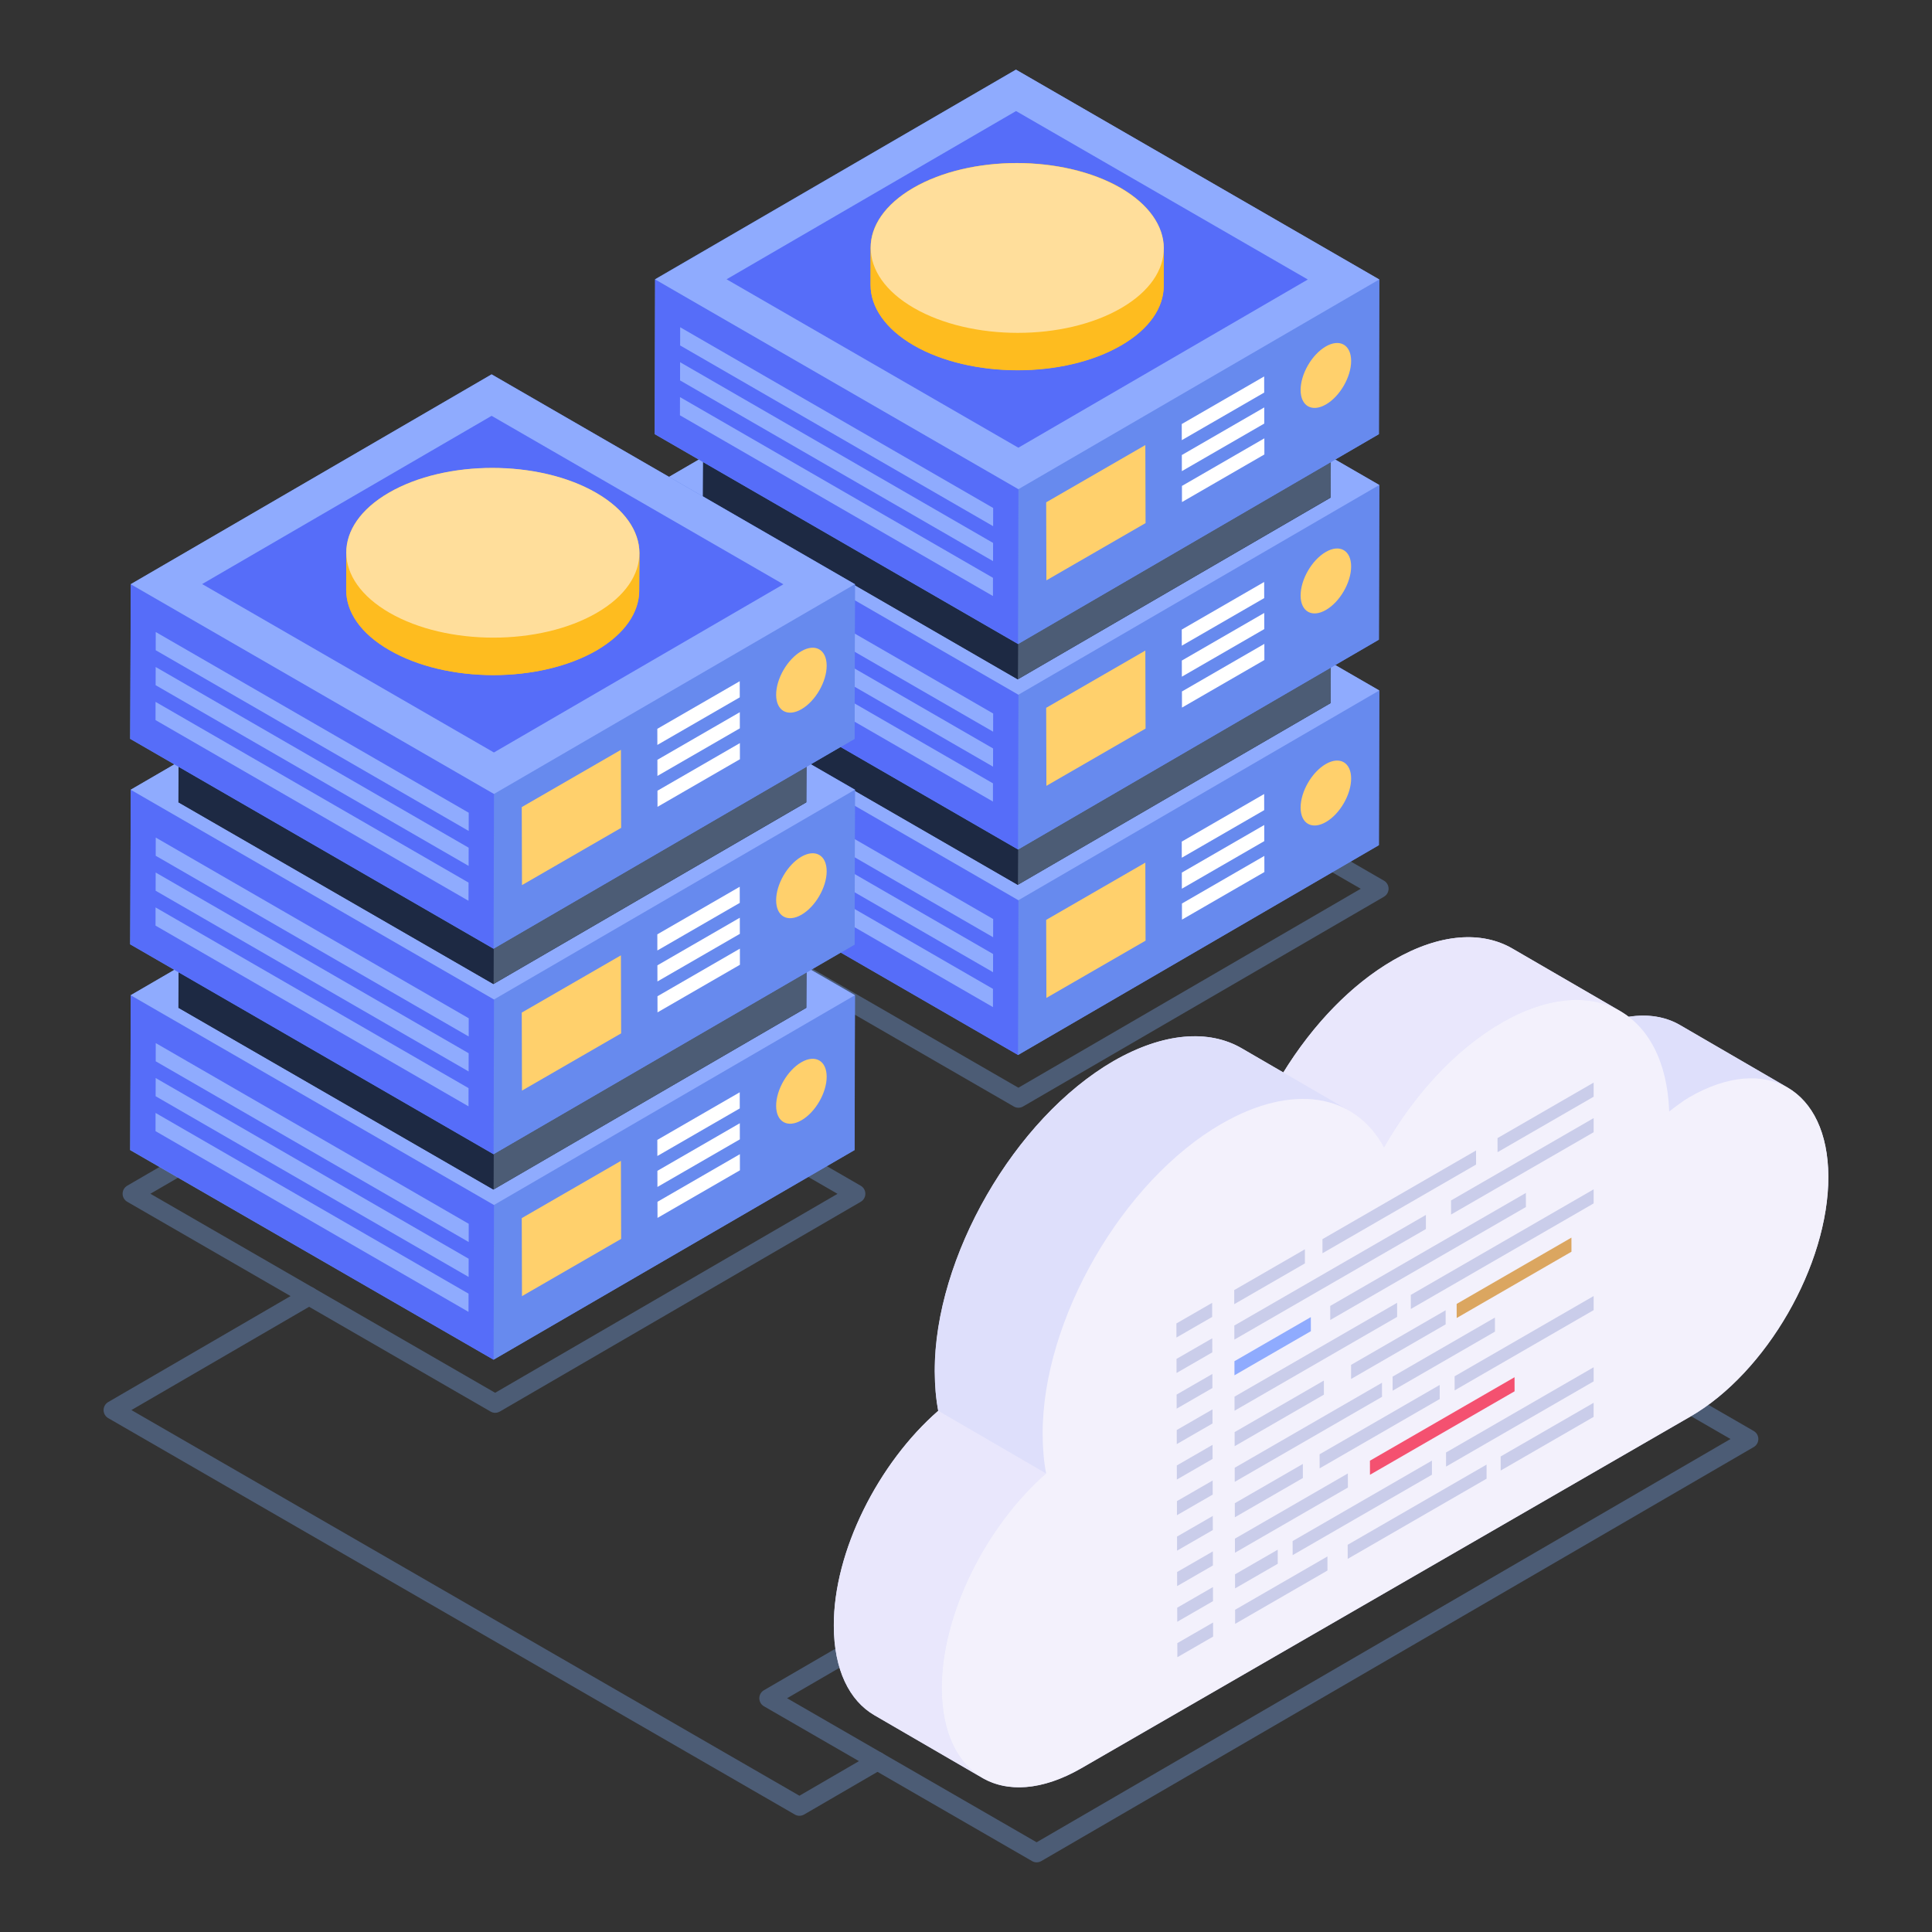 <svg id="Layer_1" enable-background="new 0 0 52 52" height="512" viewBox="0 0 52 52" width="512" xmlns="http://www.w3.org/2000/svg"><rect x="0" y="0" width="52" height="52" fill="#333333" stroke="none"/><g id="_x32_39_1_"><g><g><g><path d="m27.411 29.815c-.043 0-.086-.011-.125-.034l-9.778-5.646c-.077-.044-.125-.127-.125-.216 0-.089.047-.172.125-.217l9.713-5.645c.077-.045.173-.045.25 0l9.778 5.646c.077.044.125.127.125.216 0 .089-.047.172-.125.217l-9.713 5.645c-.039.022-.082.034-.125.034zm-9.28-5.896 9.279 5.357 9.215-5.355-9.279-5.357z" fill="#4c5c75"/></g><g><path d="m13.328 38.026c-.043 0-.086-.011-.125-.034l-9.778-5.646c-.077-.044-.125-.127-.125-.216 0-.089.047-.172.125-.217l9.713-5.645c.077-.045.173-.045.25 0l9.778 5.646c.077.044.125.127.125.216 0 .089-.047.172-.125.217l-9.713 5.645c-.039.022-.082.034-.125.034zm-9.28-5.896 9.279 5.357 9.215-5.355-9.279-5.357z" fill="#4c5c75"/></g><g><path d="m27.902 50.125c-.043 0-.086-.011-.125-.034l-7.215-4.166c-.077-.044-.125-.127-.125-.216 0-.089.047-.172.125-.217l19.174-11.143c.077-.044.173-.045.25 0l7.215 4.166c.077.044.125.127.125.216 0 .089-.047.172-.125.217l-19.174 11.143c-.039.022-.082.034-.125.034zm-6.717-4.417 6.716 3.877 18.676-10.854-6.716-3.877z" fill="#4c5c75"/></g><g><g><g><g><g enable-background="new"><g><g><path d="m37.122 18.585-.01 4.16-9.71 5.65-9.78-5.65.01-4.16 9.71-5.65z" fill="#678aee"/></g></g></g><g><path d="m27.4 28.394.011-4.165 9.713-5.645-.011 4.165z" fill="#678aee"/></g><g><path d="m27.4 28.394-9.778-5.646.011-4.165 9.778 5.646z" fill="#566df9"/></g><g><g><path d="m37.124 18.584-9.713 5.645-9.778-5.646 9.713-5.645z" fill="#8fabfe"/></g><g><path d="m19.556 18.581 7.791-4.528 7.853 4.534-7.791 4.527z" fill="#566df9"/></g></g></g><g><g><g><path d="m35.822 16.535-.01 2.39-8.42 4.89-8.47-4.89.01-2.39 8.47 4.89z" fill="#1d2943"/></g></g></g><g><g><g><path d="m35.825 16.531-.01 2.391-8.42 4.893.01-2.391z" fill="#4c5c75"/></g></g><g><g><path d="m27.406 21.424-.01 2.391-8.476-4.894.01-2.391z" fill="#1d2943"/></g></g></g></g><g><g><g><g><g><path d="m37.122 13.055-.01 4.16-9.71 5.65-9.78-5.65.01-4.16 9.71-5.65z" fill="#678aee"/></g></g></g><g enable-background="new"><g><g><path d="m37.124 13.053-.011 4.165-9.713 5.645.011-4.165z" fill="#678aee"/></g></g><g><g><path d="m27.411 18.697-.011 4.165-9.778-5.646.011-4.165z" fill="#566df9"/></g></g><g><g><path d="m37.124 13.053-9.713 5.645-9.778-5.646 9.713-5.645z" fill="#8fabfe"/></g><g><path d="m19.556 13.049 7.791-4.528 7.853 4.534-7.791 4.527z" fill="#566df9"/></g></g></g></g><g><g><g><path d="m30.827 17.51.006 2.1-2.669 1.541-.006-2.1z" fill="#ffd06c"/></g></g><g><g><path d="m34.027 16.498.001.434-2.218 1.281-.001-.434z" fill="#fff"/></g></g><g><g><path d="m34.025 15.664.001.434-2.218 1.281-.001-.434z" fill="#fff"/></g></g><g><g><path d="m34.03 17.33.001.434-2.218 1.281-.001-.434z" fill="#fff"/></g></g><g><g><path d="m35.684 14.856c.375-.217.681-.044.682.389.001.431-.303.956-.678 1.172-.375.217-.681.044-.682-.387-.001-.433.303-.957.678-1.174z" fill="#ffd06c"/></g></g></g><g><g><g><path d="m35.822 10.995-.01 2.4-8.42 4.89-8.47-4.9.01-2.39 8.47 4.9z" fill="#1d2943"/></g></g></g><g><g><g><path d="m35.825 10.999-.01 2.391-8.42 4.893.01-2.391z" fill="#4c5c75"/></g></g><g><g><path d="m27.406 15.892-.01 2.391-8.476-4.894.01-2.391z" fill="#1d2943"/></g></g></g></g><g><g><g><g><g><path d="m37.122 7.525-.01 4.16-9.71 5.65-9.78-5.65.01-4.17 9.71-5.64z" fill="#678aee"/></g></g></g><g enable-background="new"><g><g><path d="m37.124 7.521-.011 4.165-9.713 5.645.011-4.165z" fill="#678aee"/></g></g><g><g><path d="m27.411 13.165-.011 4.165-9.778-5.646.011-4.165z" fill="#566df9"/></g></g><g><g><path d="m37.124 7.521-9.713 5.645-9.778-5.646 9.713-5.645z" fill="#8fabfe"/></g><g><path d="m19.556 7.517 7.791-4.528 7.853 4.534-7.791 4.527z" fill="#566df9"/></g></g></g></g><g><g><g><path d="m30.827 11.979.006 2.1-2.669 1.541-.006-2.1z" fill="#ffd06c"/></g></g><g><g><path d="m34.027 10.966.001.434-2.218 1.281-.001-.434z" fill="#fff"/></g></g><g><g><path d="m34.025 10.132.001.434-2.218 1.281-.001-.434z" fill="#fff"/></g></g><g><g><path d="m34.03 11.798.001.434-2.218 1.281-.001-.434z" fill="#fff"/></g></g><g><g><path d="m35.684 9.325c.375-.217.681-.044.682.389.001.431-.303.956-.678 1.172-.375.217-.681.044-.682-.387-.001-.433.303-.957.678-1.174z" fill="#ffd06c"/></g></g></g></g><g><g><g><path d="m18.305 15.281-.001.49 8.424 4.864.001-.49z" fill="#8fabfe"/></g></g><g><g><path d="m18.307 14.34-.001.49 8.424 4.864.001-.49z" fill="#8fabfe"/></g></g><g><g><path d="m18.302 16.22-.001.49 8.424 4.864.001-.49z" fill="#8fabfe"/></g></g></g><g><g><g><path d="m18.305 20.813-.001.49 8.424 4.864.001-.49z" fill="#8fabfe"/></g></g><g><g><path d="m18.307 19.872-.001.49 8.424 4.864.001-.49z" fill="#8fabfe"/></g></g><g><g><path d="m18.302 21.752-.001.49 8.424 4.864.001-.49z" fill="#8fabfe"/></g></g></g><g><g><g><path d="m18.305 9.749-.001.49 8.424 4.864.001-.49z" fill="#8fabfe"/></g></g><g><g><path d="m18.307 8.808-.001.49 8.424 4.864.001-.49z" fill="#8fabfe"/></g></g><g><g><path d="m18.302 10.688-.001.49 8.424 4.864.001-.49z" fill="#8fabfe"/></g></g></g><g><g><g><g><path d="m31.322 6.685v1.01c0 .58-.38 1.16-1.15 1.6-1.53.89-4.03.89-5.58 0-.77-.45-1.16-1.04-1.16-1.63v-1c0-.58.38-1.16 1.15-1.61 1.54-.89 4.03-.89 5.58 0 .77.45 1.16 1.04 1.16 1.63z" fill="#febc1f"/></g></g></g><g enable-background="new"><g><g><path d="m31.324 6.688-.003 1.006c-.002.581-.383 1.161-1.145 1.604-1.536.892-4.036.89-5.58-.001-.777-.449-1.166-1.038-1.164-1.627l.003-1.006c-.002.589.387 1.178 1.164 1.627 1.544.891 4.044.894 5.58.001.762-.443 1.143-1.023 1.145-1.604z" fill="#febc1f"/></g></g><g><g><path d="m30.159 5.059c1.544.891 1.556 2.34.02 3.232s-4.036.89-5.58-.001c-1.544-.891-1.554-2.339-.018-3.231 1.536-.892 4.034-.891 5.578-0z" fill="#ffde9b"/></g></g></g></g></g><g><g><g><g><g><g><path d="m23.012 26.785-.01 4.17-9.72 5.64-9.78-5.64.02-4.17 9.71-5.64z" fill="#678aee"/></g></g></g><g enable-background="new"><g><g><path d="m23.009 26.787-.011 4.165-9.713 5.645.011-4.165z" fill="#678aee"/></g></g><g><g><path d="m13.296 32.432-.011 4.165-9.778-5.646.011-4.165z" fill="#566df9"/></g></g><g><g><path d="m23.009 26.787-9.713 5.645-9.778-5.646 9.713-5.645z" fill="#8fabfe"/></g><g><path d="m5.441 26.784 7.791-4.528 7.853 4.534-7.791 4.527z" fill="#566df9"/></g></g></g></g><g><g><g><path d="m16.712 31.245.006 2.1-2.669 1.541-.006-2.1z" fill="#ffd06c"/></g></g><g><g><path d="m19.912 30.232.001.434-2.218 1.281-.001-.434z" fill="#fff"/></g></g><g><g><path d="m19.91 29.399.001.434-2.218 1.281-.001-.434z" fill="#fff"/></g></g><g><g><path d="m19.914 31.065.001.434-2.218 1.281-.001-.434z" fill="#fff"/></g></g><g><g><path d="m21.568 28.591c.375-.217.681-.044.682.389.001.431-.303.956-.678 1.172-.375.217-.681.044-.682-.387-.001-.433.303-.957.678-1.174z" fill="#ffd06c"/></g></g></g><g><g><g><path d="m21.712 24.735-.01 2.39-8.42 4.89-8.48-4.89.01-2.39 8.48 4.89z" fill="#1d2943"/></g></g></g><g><g><g><path d="m21.71 24.734-.01 2.391-8.42 4.893.01-2.391z" fill="#4c5c75"/></g></g><g><g><path d="m13.291 29.627-.01 2.391-8.476-4.894.01-2.391z" fill="#1d2943"/></g></g></g></g><g><g><g enable-background="new"><g><g><path d="m23.012 21.255-.01 4.17-9.72 5.64-9.78-5.65.02-4.16 9.71-5.64z" fill="#678aee"/></g></g></g><g><path d="m13.285 31.065.011-4.165 9.713-5.645-.011 4.165z" fill="#678aee"/></g><g><path d="m13.285 31.065-9.778-5.646.011-4.165 9.778 5.646z" fill="#566df9"/></g><g><g><path d="m23.009 21.256-9.713 5.645-9.778-5.646 9.713-5.645z" fill="#8fabfe"/></g><g><path d="m5.441 21.252 7.791-4.528 7.853 4.534-7.791 4.527z" fill="#566df9"/></g></g></g><g><g><g><path d="m16.712 25.713.006 2.1-2.669 1.541-.006-2.1z" fill="#ffd06c"/></g></g><g><g><path d="m19.912 24.701.001.434-2.218 1.281-.001-.434z" fill="#fff"/></g></g><g><g><path d="m19.91 23.867.001.434-2.218 1.281-.001-.434z" fill="#fff"/></g></g><g><g><path d="m19.914 25.533.001.434-2.218 1.281-.001-.434z" fill="#fff"/></g></g><g><g><path d="m21.568 23.059c.375-.217.681-.044.682.389.001.431-.303.956-.678 1.172-.375.217-.681.044-.682-.387-.001-.433.303-.957.678-1.174z" fill="#ffd06c"/></g></g></g><g><g><g><path d="m21.712 19.205-.01 2.39-8.42 4.89-8.48-4.89.01-2.39 8.48 4.89z" fill="#1d2943"/></g></g></g><g><g><g><path d="m21.71 19.202-.01 2.391-8.42 4.893.01-2.391z" fill="#4c5c75"/></g></g><g><g><path d="m13.291 24.095-.01 2.391-8.476-4.894.01-2.391z" fill="#1d2943"/></g></g></g></g><g><g><g enable-background="new"><g><g><path d="m23.012 15.725-.01 4.16-9.72 5.65-9.78-5.65.02-4.16 9.71-5.65z" fill="#678aee"/></g></g></g><g><path d="m13.285 25.533.011-4.165 9.713-5.645-.011 4.165z" fill="#678aee"/></g><g><path d="m13.285 25.533-9.778-5.646.011-4.165 9.778 5.646z" fill="#566df9"/></g><g><g><path d="m23.009 15.724-9.713 5.645-9.778-5.646 9.713-5.645z" fill="#8fabfe"/></g><g><path d="m5.441 15.72 7.791-4.528 7.853 4.534-7.791 4.527z" fill="#566df9"/></g></g></g><g><g><g><path d="m16.712 20.182.006 2.1-2.669 1.541-.006-2.1z" fill="#ffd06c"/></g></g><g><g><path d="m19.912 19.169.001.434-2.218 1.281-.001-.434z" fill="#fff"/></g></g><g><g><path d="m19.91 18.335.001.434-2.218 1.281-.001-.434z" fill="#fff"/></g></g><g><g><path d="m19.914 20.001.001.434-2.218 1.281-.001-.434z" fill="#fff"/></g></g><g><g><path d="m21.568 17.527c.375-.217.681-.044.682.389.001.431-.303.956-.678 1.172-.375.217-.681.044-.682-.387-.001-.433.303-.957.678-1.174z" fill="#ffd06c"/></g></g></g></g><g><g><g><path d="m4.19 23.484-.001.49 8.424 4.864.001-.49z" fill="#8fabfe"/></g></g><g><g><path d="m4.192 22.543-.001.49 8.424 4.864.001-.49z" fill="#8fabfe"/></g></g><g><g><path d="m4.187 24.423-.001.49 8.424 4.864.001-.49z" fill="#8fabfe"/></g></g></g><g><g><g><path d="m4.19 29.015-.001.49 8.424 4.864.001-.49z" fill="#8fabfe"/></g></g><g><g><path d="m4.192 28.075-.001.49 8.424 4.864.001-.49z" fill="#8fabfe"/></g></g><g><g><path d="m4.187 29.955-.001.49 8.424 4.864.001-.49z" fill="#8fabfe"/></g></g></g><g><g><g><path d="m4.19 17.952-.001.49 8.424 4.864.001-.49z" fill="#8fabfe"/></g></g><g><g><path d="m4.192 17.011-.001.49 8.424 4.864.001-.49z" fill="#8fabfe"/></g></g><g><g><path d="m4.187 18.891-.001.49 8.424 4.864.001-.49z" fill="#8fabfe"/></g></g></g><g><g><g><g><path d="m17.212 14.895-.01 1c0 .58-.38 1.16-1.14 1.61-1.54.89-4.04.89-5.58-.01-.78-.44-1.17-1.03-1.16-1.62v-1c0-.59.38-1.17 1.14-1.61 1.54-.89 4.04-.89 5.58 0 .78.45 1.17 1.04 1.17 1.63z" fill="#febc1f"/></g></g></g><g enable-background="new"><g><g><path d="m17.209 14.891-.003 1.006c-.002.581-.383 1.161-1.145 1.604-1.536.892-4.036.89-5.58-.001-.777-.449-1.166-1.038-1.164-1.627l.003-1.006c-.002.589.387 1.178 1.164 1.627 1.544.891 4.044.894 5.58.001.762-.443 1.143-1.023 1.145-1.604z" fill="#febc1f"/></g></g><g><g><path d="m16.044 13.262c1.544.891 1.556 2.34.02 3.232-1.536.892-4.036.89-5.58-.001-1.544-.891-1.554-2.339-.018-3.231 1.536-.892 4.034-.891 5.578-0z" fill="#ffde9b"/></g></g></g></g></g><g><g><g><path d="m30.827 23.218.006 2.1-2.669 1.541-.006-2.1z" fill="#ffd06c"/></g></g><g><g><path d="m34.027 22.205.001.434-2.218 1.281-.001-.434z" fill="#fff"/></g></g><g><g><path d="m34.025 21.371.001.434-2.218 1.281-.001-.434z" fill="#fff"/></g></g><g><g><path d="m34.03 23.037.001.434-2.218 1.281-.001-.434z" fill="#fff"/></g></g><g><g><path d="m35.684 20.564c.375-.217.681-.044.682.389.001.431-.303.956-.678 1.172-.375.217-.681.044-.682-.387-.001-.433.303-.957.678-1.174z" fill="#ffd06c"/></g></g></g></g><g><g enable-background="new"><g><g><path d="m49.212 31.665c0 2.39-1.67 5.28-3.71 6.46l-16.4 9.47c-1.06.61-2.02.66-2.71.23l-2.86-1.66c-.67-.39-1.09-1.22-1.09-2.41-.01-2 1.2-4.38 2.81-5.78-.06-.33-.09-.67-.09-1.07-.01-3.06 2.14-6.8 4.81-8.35 1.35-.77 2.57-.85 3.45-.34l1.12.65c.79-1.28 1.82-2.37 2.97-3.03 1.25-.72 2.38-.78 3.2-.3l2.9 1.68c.07.05.15.09.22.15h.01c.52-.08.99 0 1.37.22l2.91 1.69c.67.4 1.08 1.22 1.09 2.39z" fill="#dedffb"/></g></g></g></g><g><g enable-background="new"><g><g><path d="m45.213 27.589 2.905 1.688c-.679-.395-1.617-.34-2.645.253-.175.101-.372.251-.547.387l-2.905-1.688c.175-.136.372-.285.547-.387 1.027-.593 1.966-.648 2.645-.253z" fill="#dedffb"/></g></g><g><g><path d="m40.707 25.53 2.905 1.688c-.818-.475-1.949-.411-3.197.309-1.244.718-2.358 1.937-3.166 3.357l-2.905-1.688c.808-1.42 1.922-2.638 3.166-3.357 1.247-.72 2.378-.785 3.197-.309z" fill="#e9e7fc"/></g></g><g><g><path d="m36.322 29.9c-.877-.508-2.099-.429-3.443.346-2.671 1.542-4.825 5.282-4.817 8.351.003.39.033.739.096 1.061l-2.905-1.687c-.063-.322-.093-.671-.096-1.063-.008-3.067 2.146-6.807 4.817-8.348 1.344-.778 2.567-.857 3.443-.346z" fill="#dedffb"/></g></g><g><g><path d="m26.441 47.852-2.905-1.688c-.673-.391-1.09-1.223-1.093-2.407-.006-2.004 1.204-4.386 2.809-5.786l2.905 1.688c-1.606 1.4-2.815 3.782-2.809 5.786.003 1.184.421 2.016 1.093 2.407z" fill="#e9e7fc"/></g></g><g><g><path d="m32.879 30.247c1.926-1.112 3.599-.795 4.371.637.808-1.42 1.922-2.638 3.166-3.357 2.426-1.401 4.414-.321 4.511 2.389.175-.136.372-.285.547-.387 2.04-1.178 3.728-.232 3.735 2.139.007 2.381-1.67 5.278-3.711 6.456l-16.399 9.468c-2.063 1.191-3.744.233-3.751-2.148-.006-2.004 1.204-4.386 2.809-5.786-.062-.321-.093-.671-.094-1.062-.009-3.068 2.146-6.808 4.816-8.35z" fill="#f3f1fc"/></g></g></g></g></g><g><path d="m21.517 48.872c-.043 0-.086-.011-.125-.034l-18.479-10.669c-.077-.044-.125-.127-.125-.216 0-.089.047-.172.125-.217l5.281-3.069c.118-.069.272-.03.342.091.069.119.029.272-.091.342l-4.908 2.852 17.98 10.38 1.975-1.148c.119-.069.272-.03.342.091.069.119.029.272-.091.342l-2.1 1.221c-.039.022-.082.034-.125.034z" fill="#4c5c75"/></g></g><g><g><g><g><g><g><path d="m32.625 35.066.001.379-.962.555-.001-.379z" fill="#cacdea"/></g></g><g><g><path d="m42.893 37.756-2.503 1.445.001.379 2.501-1.444z" fill="#cacdea"/></g></g><g enable-background="new"><g><g><path d="m42.893 36.8-3.973 2.294.001.379 3.972-2.293z" fill="#cacdea"/></g></g><g><g><path d="m42.893 34.883-3.742 2.16.001.379 3.741-2.16z" fill="#cacdea"/></g></g><g><g><path d="m40.011 39.42.001.379-3.738 2.158-.001-.379z" fill="#cacdea"/></g></g><g><g><path d="m40.764 37.068.001.379-3.892 2.247-.001-.379z" fill="#f45170"/></g></g><g><g><path d="m42.295 33.311.001.379-3.089 1.784-.001-.379z" fill="#dba660"/></g></g><g><g><path d="m40.236 35.462.001.379-2.754 1.59-.001-.379z" fill="#cacdea"/></g></g><g><g><path d="m38.54 39.313.001.379-3.749 2.165-.001-.379z" fill="#cacdea"/></g></g><g><g><path d="m38.749 37.276.001.379-3.232 1.866-.001-.379z" fill="#cacdea"/></g></g><g><g><path d="m42.893 32.011-4.921 2.841.001.379 4.92-2.841z" fill="#cacdea"/></g></g><g><g><path d="m38.909 35.266.001.379-2.545 1.47-.001-.379z" fill="#cacdea"/></g></g><g><g><path d="m36.278 39.658.001.379-3.04 1.755-.001-.379z" fill="#cacdea"/></g></g><g><g><path d="m35.066 39.402.001.379-1.831 1.057-.001-.379z" fill="#cacdea"/></g></g><g><g><path d="m41.069 32.108.001.379-5.266 3.041-.001-.379z" fill="#cacdea"/></g></g><g><g><path d="m37.196 37.217.001.379-3.964 2.288-.001-.379z" fill="#cacdea"/></g></g><g><g><path d="m35.632 37.158.001.379-2.402 1.387-.001-.379z" fill="#cacdea"/></g></g><g><g><path d="m37.603 35.065.001.379-4.376 2.526-.001-.379z" fill="#cacdea"/></g></g><g><g><path d="m39.728 30.965.001.379-4.134 2.387-.001-.379z" fill="#cacdea"/></g></g></g><g><g><path d="m42.893 30.094-3.838 2.216.001.379 3.837-2.215z" fill="#cacdea"/></g></g><g><g><path d="m42.893 29.138-2.587 1.494.001.379 2.586-1.493z" fill="#cacdea"/></g></g><g><g><path d="m35.121 33.625.001.379-1.902 1.098-.001-.379z" fill="#cacdea"/></g></g><g><g><path d="m32.628 36.02.001.379-.962.555-.001-.379z" fill="#cacdea"/></g></g><g><g><path d="m35.281 35.45.001.379-2.056 1.187-.001-.379z" fill="#8fabfe"/></g></g><g><g><path d="m38.378 32.7.001.379-5.156 2.977-.001-.379z" fill="#cacdea"/></g></g><g><g><path d="m32.631 36.98.001.379-.962.555-.001-.379z" fill="#cacdea"/></g></g><g><g><path d="m32.634 37.934.001.379-.962.555-.001-.379z" fill="#cacdea"/></g></g><g><g><path d="m32.636 38.888.001.379-.962.555-.001-.379z" fill="#cacdea"/></g></g><g><g><path d="m32.639 39.848.001.379-.962.555-.001-.379z" fill="#cacdea"/></g></g><g><g><path d="m32.642 40.802.001.379-.962.555-.001-.379z" fill="#cacdea"/></g></g><g><g><path d="m32.644 41.756.001.379-.962.555-.001-.379z" fill="#cacdea"/></g></g><g><g><path d="m32.647 42.716.001.379-.962.555-.001-.379z" fill="#cacdea"/></g></g><g><g><path d="m34.39 41.71.001.379-1.149.663-.001-.379z" fill="#cacdea"/></g></g><g><g><path d="m32.65 43.67.001.379-.962.555-.001-.379z" fill="#cacdea"/></g></g><g><g><path d="m35.728 41.892.001.379-2.485 1.435-.001-.379z" fill="#cacdea"/></g></g></g></g></g></g></g></svg>